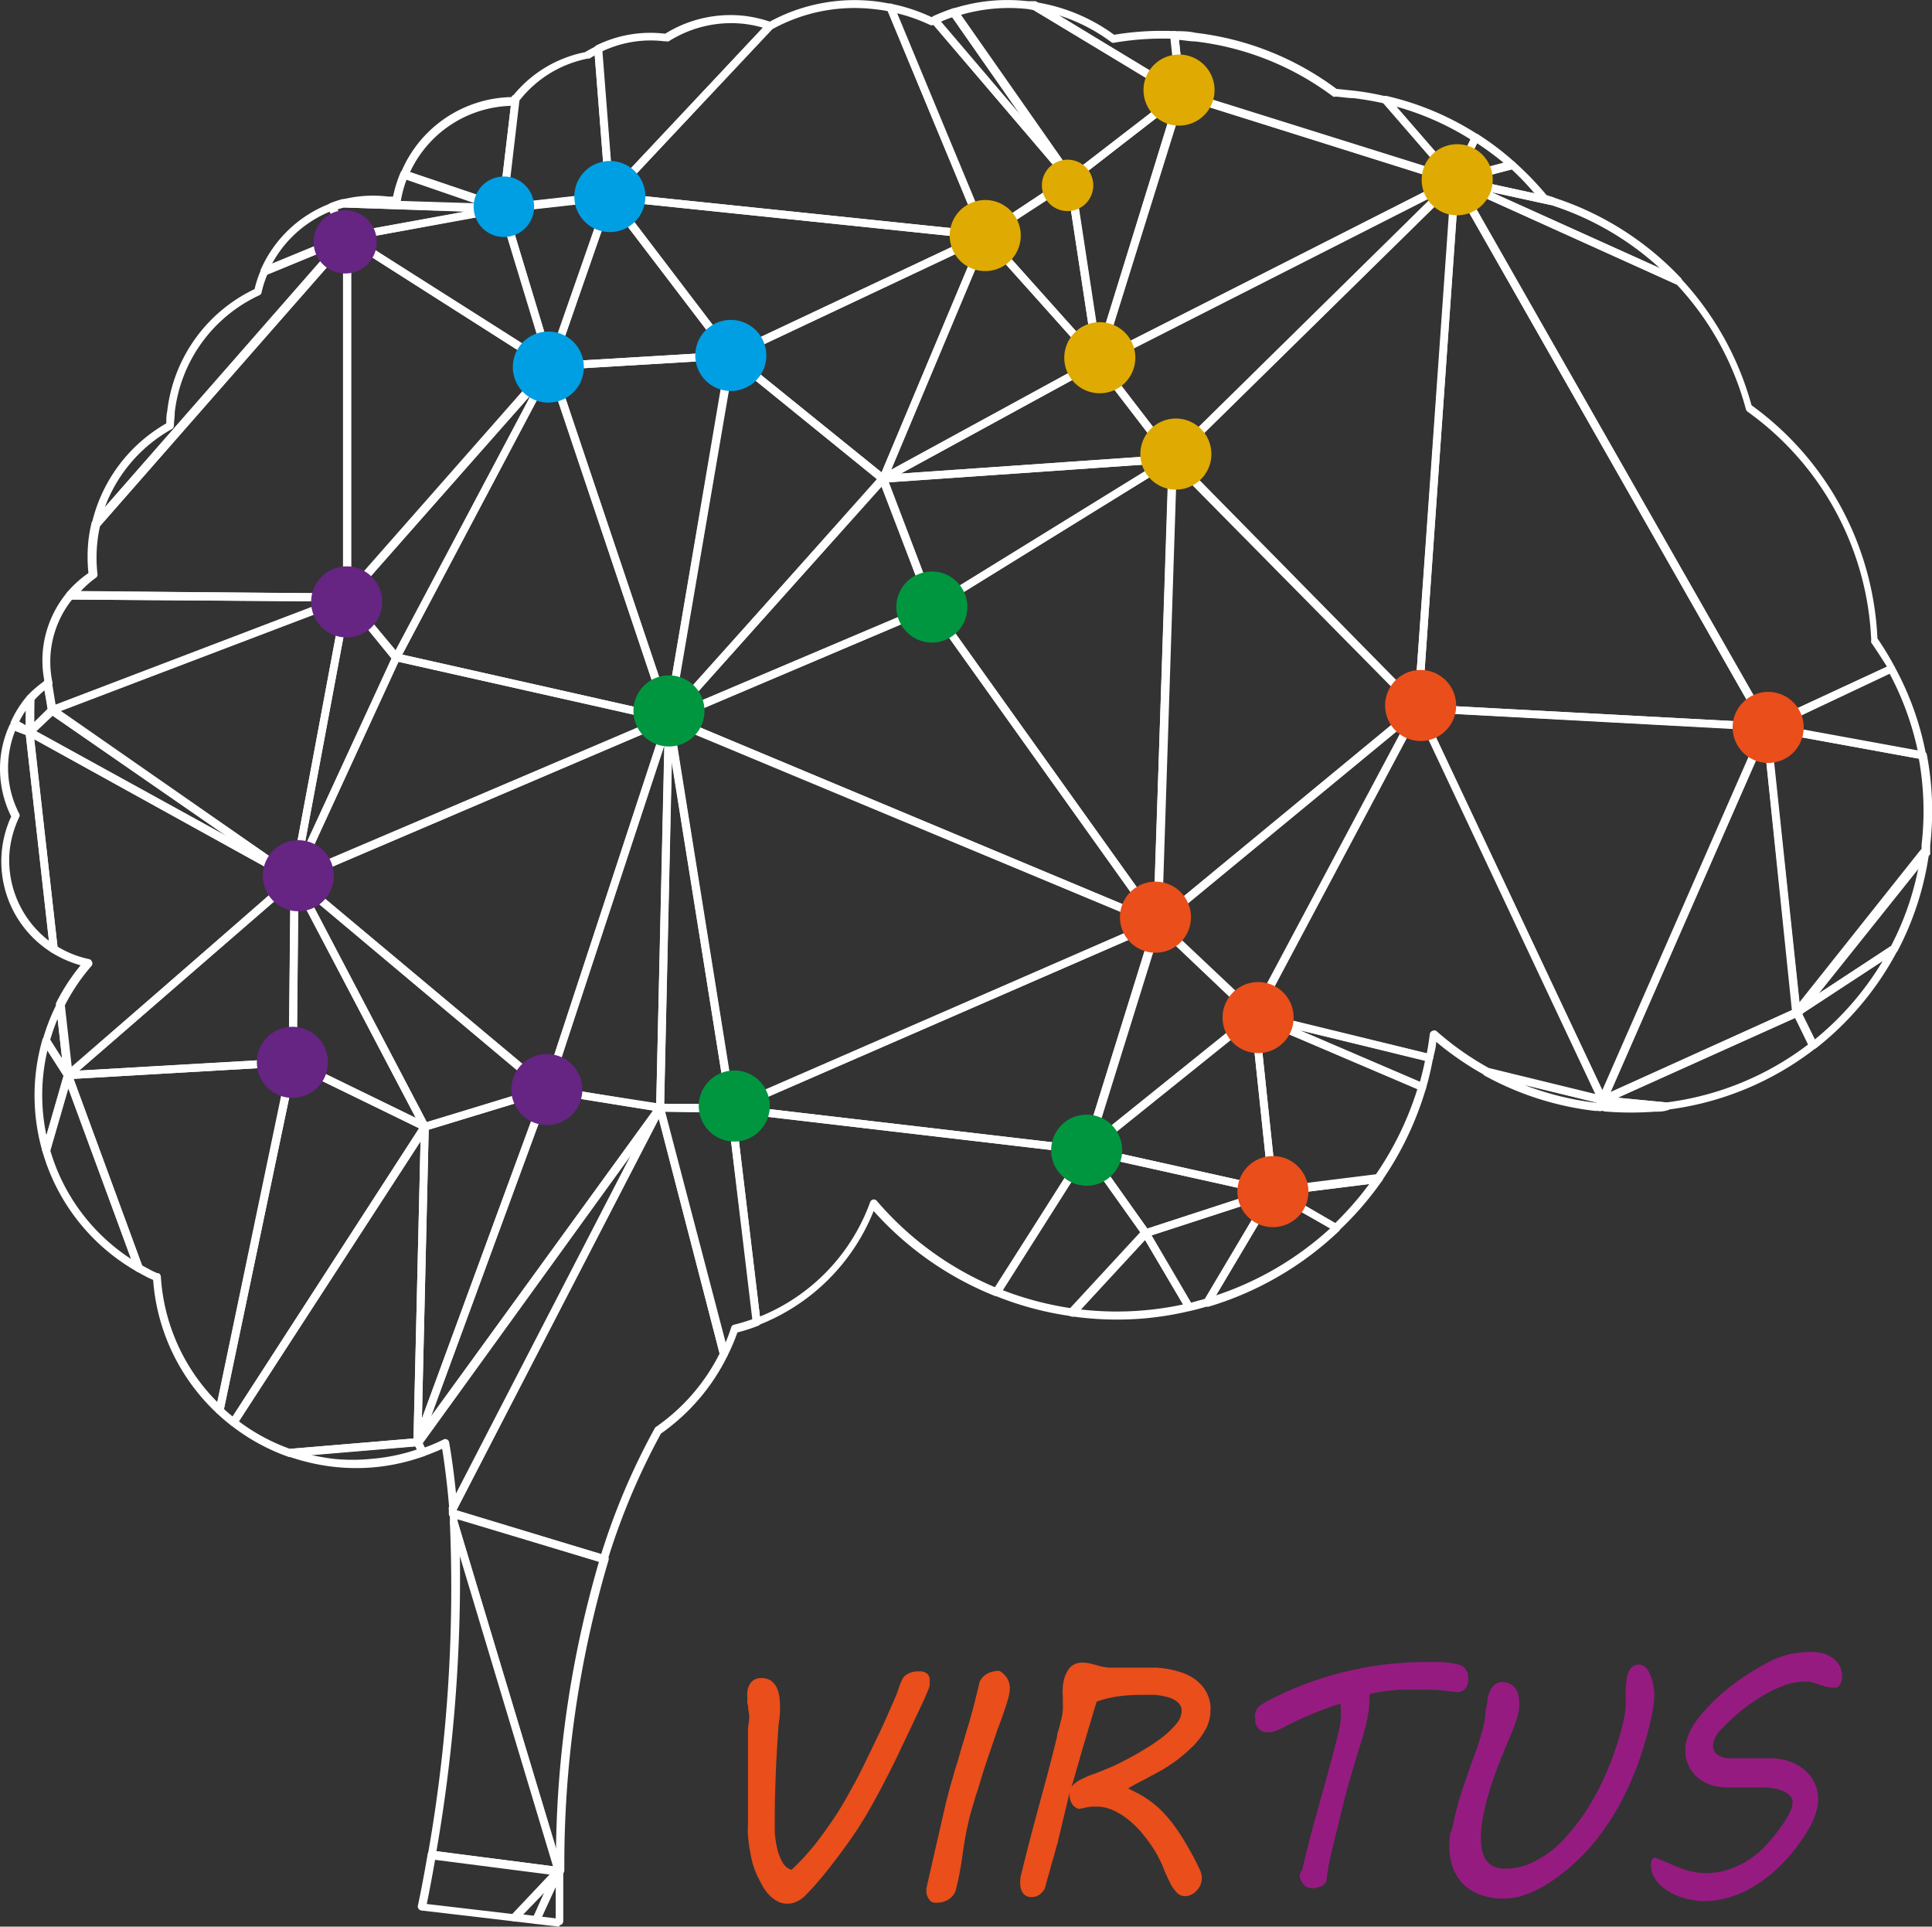 <svg xmlns="http://www.w3.org/2000/svg" viewBox="0 0 127.8 127.42"><rect x="0" y="0" width="127.8" height="127.42" fill="#333333" stroke="none"/><defs><style>.cls-1{fill:#e94e1b;}.cls-2{fill:#951b81;}.cls-3{fill: #ffffff;}  .cls-4{fill:#dfaa02;}  .cls-5{fill:#009fe3;}  .cls-6{fill:#009640;}  .cls-7{fill:#662483;}</style></defs><title>logoVirtus</title><g id="Capa_2" data-name="Capa 2"><g id="Capa_1-2" data-name="Capa 1"><path class="cls-1" d="M49.55,113.79a2.72,2.72,0,0,0,0-.43l-.06-.36c0-.11,0-.22-.05-.33a1.83,1.83,0,0,1,0-.35,2.63,2.63,0,0,1,0-.49,1.46,1.46,0,0,1,.15-.43.83.83,0,0,1,.76-.42,1.16,1.16,0,0,1,.65.17,1.3,1.3,0,0,1,.37.44,2,2,0,0,1,.18.61,5.19,5.19,0,0,1,.05.68c0,.19,0,.5-.06.91s-.08.93-.12,1.54-.08,1.33-.11,2.14-.06,1.71-.06,2.69c0,.31,0,.66,0,1a7.14,7.14,0,0,0,.16,1.09,3.26,3.26,0,0,0,.35.91,1,1,0,0,0,.6.5,16,16,0,0,0,1.71-1.88c.51-.68,1-1.36,1.4-2s.8-1.37,1.14-2,.64-1.27.91-1.82l.7-1.45c.2-.44.39-.84.55-1.22s.32-.72.44-1,.24-.63.34-.93l.13-.29a.78.78,0,0,1,.3-.33,1.4,1.4,0,0,1,.84-.2.7.7,0,0,1,.52.16.57.57,0,0,1,.16.44,2.09,2.09,0,0,1,0,.24.7.7,0,0,1-.05.25c-.16.41-.36.88-.62,1.41l-.8,1.69-.82,1.72c-.29.59-.58,1.16-.88,1.73s-.59,1.1-.89,1.62-.6,1-.89,1.43-.61.88-1.06,1.48-1,1.33-1.77,2.18l-.35.37a2.67,2.67,0,0,1-.36.32,1.72,1.72,0,0,1-.42.23,1.3,1.3,0,0,1-.49.09,1.39,1.39,0,0,1-.71-.18,2.22,2.22,0,0,1-.54-.43,2.58,2.58,0,0,1-.41-.57c-.12-.21-.22-.41-.32-.61a5.33,5.33,0,0,1-.31-.8,8.62,8.62,0,0,1-.2-.91c-.06-.32-.1-.64-.13-1s0-.66,0-1c0,0,0-.16,0-.36s0-.46,0-.78,0-.67,0-1.07,0-.81,0-1.25,0-.88,0-1.34,0-.89,0-1.31Z"/><path class="cls-1" d="M62.52,119.45c.06-.26.14-.55.22-.87s.18-.66.28-1,.19-.7.3-1l.29-1c.1-.33.19-.63.27-.91s.16-.52.22-.72c.12-.44.25-.88.36-1.32s.23-.91.34-1.4a1.18,1.18,0,0,1,.54-.56,1.73,1.73,0,0,1,.76-.17,1.44,1.44,0,0,1,.51.47,1.31,1.31,0,0,1,.19.68,2.36,2.36,0,0,1-.09.6c-.06.23-.13.47-.22.73s-.18.54-.29.83-.22.58-.32.88l-.57,1.67c-.19.55-.37,1.14-.55,1.75-.05.16-.1.33-.16.49s-.11.34-.16.53l-.19.63a8,8,0,0,0-.2.81c-.09.36-.16.72-.22,1.08s-.12.72-.17,1.09-.11.73-.18,1.11-.15.74-.25,1.12a.86.86,0,0,1-.17.36,1.23,1.23,0,0,1-.29.27,1.26,1.26,0,0,1-.35.17,1.06,1.06,0,0,1-.34.06,1.56,1.56,0,0,1-.31,0,.39.39,0,0,1-.23-.12.91.91,0,0,1-.19-.29.81.81,0,0,1-.07-.35v-.09a.36.36,0,0,1,0-.1Z"/><path class="cls-1" d="M67.54,124c.38-1.55.78-3.08,1.19-4.59s.82-3,1.2-4.59c0-.21.1-.4.14-.58s.09-.37.14-.55a5.25,5.25,0,0,0,.09-.55,3.73,3.73,0,0,0,0-.59,2.67,2.67,0,0,0,0-.42,2.94,2.94,0,0,1,0-.44,2.34,2.34,0,0,1,.06-.5,2,2,0,0,1,.43-.92,1.1,1.1,0,0,1,.85-.31,2.3,2.3,0,0,1,.45.05l.43.11a3.74,3.74,0,0,0,.48.12,2.83,2.83,0,0,0,.5.05l.4,0,.44,0,.59,0c.23,0,.51,0,.86,0,.19,0,.41,0,.67,0a5.94,5.94,0,0,1,.8.09,6.87,6.87,0,0,1,.84.21,3.42,3.42,0,0,1,.8.37,2.93,2.93,0,0,1,.65.57,2.37,2.37,0,0,1,.43.82,2.66,2.66,0,0,1,.09.42,2.53,2.53,0,0,1,0,.38,2.62,2.62,0,0,1-.32,1.22,4.9,4.9,0,0,1-1,1.27,9.51,9.51,0,0,1-1.41,1.12c-.21.14-.45.29-.73.44l-.82.44-.72.38c-.21.12-.36.2-.44.26l.71.36a6.42,6.42,0,0,1,1.48,1.1,8.47,8.47,0,0,1,.79.91,14.47,14.47,0,0,1,.85,1.29,19.36,19.36,0,0,1,.92,1.74,1.2,1.2,0,0,1,.12.52,1.18,1.18,0,0,1-.32.81,1.06,1.06,0,0,1-.35.28.93.93,0,0,1-.44.11.73.73,0,0,1-.58-.27,2.75,2.75,0,0,1-.45-.69c-.14-.28-.29-.6-.44-1a8.68,8.68,0,0,0-.56-1.09,11.27,11.27,0,0,0-.81-1.11,6.77,6.77,0,0,0-.94-.92,4.92,4.92,0,0,0-1-.61,2.74,2.74,0,0,0-1.06-.23h-.15a2.49,2.49,0,0,0-.57.06,4,4,0,0,1-.48.09.75.75,0,0,1-.45-.36,1.1,1.1,0,0,1-.15-.57v-.14L70,121.7c0,.1-.06.24-.11.41l-.16.58c-.06.21-.13.43-.19.66s-.12.45-.18.65-.11.38-.15.55-.08.28-.1.36a1.27,1.27,0,0,1-.36.4.82.82,0,0,1-.47.15.67.67,0,0,1-.62-.27,1.09,1.09,0,0,1-.17-.62,1.42,1.42,0,0,1,0-.29A2.33,2.33,0,0,1,67.54,124Zm5-11.45-.18.59c-.08.26-.16.55-.26.87l-.3,1-.33,1.12c-.1.38-.21.74-.31,1.09s-.19.67-.28.94a1.92,1.92,0,0,1,.61-.47,7.27,7.27,0,0,1,.92-.39c.26-.09.59-.23,1-.4s.79-.37,1.21-.59.85-.47,1.27-.73a10.79,10.79,0,0,0,1.14-.8,5.28,5.28,0,0,0,.82-.82,1.31,1.31,0,0,0,.31-.8.73.73,0,0,0-.26-.59,1.71,1.71,0,0,0-.66-.33,4.64,4.64,0,0,0-.87-.15l-.88,0a11.92,11.92,0,0,0-1.46.09A7,7,0,0,0,72.52,112.55Z"/><path class="cls-2" d="M86.15,123.64c.25-1.12.54-2.25.86-3.4s.64-2.27.94-3.4c.13-.46.24-.89.34-1.27s.18-.73.25-1a8.07,8.07,0,0,0,.15-.85,4.35,4.35,0,0,0,0-.7v-.14a1.42,1.42,0,0,0,0-.19,2.12,2.12,0,0,0-.45.12c-.23.07-.51.17-.82.29l-1,.41c-.35.15-.68.31-1,.46l-.6.31a3.23,3.23,0,0,1-.41.18,1.58,1.58,0,0,1-.31.1l-.3,0a.71.71,0,0,1-.54-.24.89.89,0,0,1-.23-.63,1.48,1.48,0,0,1,0-.39.94.94,0,0,1,.4-.55,3.33,3.33,0,0,1,.39-.24,22.55,22.55,0,0,1,10.48-2.59l.5,0,.61,0,.6.07a4.66,4.66,0,0,1,.52.11.76.76,0,0,1,.41.29.8.8,0,0,1,.17.48,1.67,1.67,0,0,1,0,.39.73.73,0,0,1-.13.34.84.84,0,0,1-.23.23.68.68,0,0,1-.36.08l-.84-.1a7.57,7.57,0,0,0-1-.06c-.64,0-1.27,0-1.9,0a11.28,11.28,0,0,0-2,.27s0,.05-.06.1,0,.13,0,.22q0,.56-.09,1a6.25,6.25,0,0,1-.17.84c-.07.27-.15.57-.25.9s-.22.7-.36,1.15l-.47,1.61c-.18.63-.38,1.39-.59,2.27l-.49,2c-.12.46-.21.86-.27,1.22s-.12.72-.17,1.08a.58.58,0,0,1-.31.32,1.28,1.28,0,0,1-.63.15.77.77,0,0,1-.39-.11,1,1,0,0,1-.28-.3,1,1,0,0,1-.15-.4A.94.94,0,0,1,86.15,123.64Z"/><path class="cls-2" d="M96.18,120.4q.22-1,.48-1.83c.18-.54.35-1,.52-1.51s.33-.9.48-1.33.28-.86.4-1.31l.12-.49a3.59,3.59,0,0,0,.07-.45c0-.19,0-.38.07-.58s.05-.39.09-.59a2.53,2.53,0,0,1,.18-.53,1.26,1.26,0,0,1,.3-.38.72.72,0,0,1,.47-.15,1.07,1.07,0,0,1,.53.12.91.91,0,0,1,.35.29,1.15,1.15,0,0,1,.19.42,2,2,0,0,1,.06.49,3.1,3.1,0,0,1,0,.43,2.57,2.57,0,0,1-.08.4,7,7,0,0,1-.36,1.06c-.17.41-.36.85-.56,1.34s-.41,1-.62,1.6-.39,1.17-.56,1.81c-.09.36-.18.75-.25,1.18a7.06,7.06,0,0,0-.1,1.15,4,4,0,0,0,.07.79,1.88,1.88,0,0,0,.25.65,1.3,1.3,0,0,0,.49.44,1.68,1.68,0,0,0,.79.16,5.06,5.06,0,0,0,.76-.06,4.18,4.18,0,0,0,.93-.29,7.49,7.49,0,0,0,1.49-.92A9.31,9.31,0,0,0,104,121a12.9,12.9,0,0,0,1.12-1.56,17.76,17.76,0,0,0,.93-1.72c.27-.6.52-1.2.73-1.81s.4-1.21.54-1.79c.06-.25.11-.49.15-.71s.06-.44.07-.67,0-.48,0-.74,0-.57.06-.91a1.45,1.45,0,0,1,.23-.7.67.67,0,0,1,.6-.3.59.59,0,0,1,.44.2,1.57,1.57,0,0,1,.31.5,3.17,3.17,0,0,1,.18.64,2.7,2.7,0,0,1,.07.6,6.29,6.29,0,0,1-.11,1.09c-.06.39-.15.77-.24,1.13-.2.78-.43,1.56-.71,2.34a19.31,19.31,0,0,1-1,2.3,15.41,15.41,0,0,1-1.33,2.19,13,13,0,0,1-1.74,2,13.61,13.61,0,0,1-1.05.89,10.31,10.31,0,0,1-1.19.8,6.51,6.51,0,0,1-1.27.57,3.89,3.89,0,0,1-1.29.22,4.33,4.33,0,0,1-1.6-.26,3,3,0,0,1-1.13-.72,3,3,0,0,1-.68-1.11,4.32,4.32,0,0,1-.22-1.42,6.19,6.19,0,0,1,.06-.81C96.07,121,96.12,120.68,96.18,120.4Z"/><path class="cls-2" d="M109.67,122.93c.23.08.46.18.7.29s.49.21.75.31a6.39,6.39,0,0,0,.81.25,4.26,4.26,0,0,0,.89.1,5.52,5.52,0,0,0,1.13-.13,5.09,5.09,0,0,0,1.11-.4,6.49,6.49,0,0,0,1-.62,5.69,5.69,0,0,0,.91-.86,11.67,11.67,0,0,0,.76-.94,8.09,8.09,0,0,0,.5-.75,4.61,4.61,0,0,0,.27-.57,1.46,1.46,0,0,0,.08-.41.6.6,0,0,0-.18-.44,1.13,1.13,0,0,0-.46-.31,2.93,2.93,0,0,0-.65-.18,4.68,4.68,0,0,0-.76-.06l-.55,0-.64,0-.63,0h-.53a3.4,3.4,0,0,1-.69-.08,2.74,2.74,0,0,1-.71-.25,2.34,2.34,0,0,1-.64-.47,2.32,2.32,0,0,1-.48-.73,1.82,1.82,0,0,1-.11-.33,1.42,1.42,0,0,1-.06-.42,3.42,3.42,0,0,1,0-.46,3.15,3.15,0,0,1,.09-.42,3.76,3.76,0,0,1,.47-1,6.66,6.66,0,0,1,.79-1,13.06,13.06,0,0,1,1-1c.37-.31.74-.61,1.12-.88s.76-.52,1.13-.74.71-.41,1-.56a5.81,5.81,0,0,1,1.36-.48,7.18,7.18,0,0,1,1.38-.14,2.8,2.8,0,0,1,.77.1,2.12,2.12,0,0,1,.64.31,1.45,1.45,0,0,1,.61,1.19,1,1,0,0,1-.06.37.54.54,0,0,1-.13.25.44.44,0,0,1-.17.14.48.48,0,0,1-.2,0,2,2,0,0,1-.5-.06l-.45-.14-.42-.14a1.73,1.73,0,0,0-.47-.06,4.23,4.23,0,0,0-1.53.29,9,9,0,0,0-1.51.77,10.63,10.63,0,0,0-1.39,1c-.43.37-.82.74-1.17,1.1a2,2,0,0,0-.4.57,1.25,1.25,0,0,0-.13.54.68.68,0,0,0,.33.59,1.41,1.41,0,0,0,.79.21h.62l.7,0,.7,0h.61a4,4,0,0,1,1.2.18,3,3,0,0,1,1,.52,2.52,2.52,0,0,1,1,2,3,3,0,0,1-.12.82,4.87,4.87,0,0,1-.33.84c-.15.28-.31.55-.49.83s-.38.54-.58.81a10.86,10.86,0,0,1-1.22,1.33,8.86,8.86,0,0,1-1.44,1.1,7.13,7.13,0,0,1-1.61.74,5.66,5.66,0,0,1-1.74.28,4.41,4.41,0,0,1-.79-.08,4.46,4.46,0,0,1-.8-.2,4.26,4.26,0,0,1-.75-.35,3.19,3.19,0,0,1-.61-.47,2.31,2.31,0,0,1-.42-.58,1.67,1.67,0,0,1-.16-.7,1,1,0,0,1,.06-.35A.26.26,0,0,1,109.67,122.93Z"/><path class="cls-3" d="M116.84,48.33,93.78,47.09A.25.25,0,0,1,93.6,47a.27.27,0,0,1-.06-.19L96,11.9a.27.27,0,0,1,.2-.24.28.28,0,0,1,.29.13l20.59,36.15a.26.26,0,0,1,0,.27.28.28,0,0,1-.2.12ZM94.08,46.59l22.31,1.19-19.93-35Z"/><path class="cls-3" d="M93.61,47,77.37,30.52a.26.26,0,0,1,0-.37l18.7-18.42a.24.24,0,0,1,.29-.05.25.25,0,0,1,.15.25L94.06,46.85a.27.27,0,0,1-.17.23h-.07A.27.27,0,0,1,93.61,47ZM77.93,30.34l15.65,15.9L96,12.59Z"/><path class="cls-3" d="M76.45,61.28A.28.28,0,0,1,76.3,61l1-30.71a.26.26,0,0,1,.16-.23.24.24,0,0,1,.28.06L94,46.65a.24.24,0,0,1,.08.2A.22.22,0,0,1,94,47L76.73,61.24a.2.2,0,0,1-.15.06A.2.2,0,0,1,76.45,61.28ZM77.8,31l-1,29.52L93.41,46.81Z"/><path class="cls-3" d="M82.81,67.34l-6.43-6.11a.28.28,0,0,1-.08-.2.3.3,0,0,1,.1-.19L93.63,46.63a.26.26,0,0,1,.33,0A.26.26,0,0,1,94,47L83.22,67.27a.26.26,0,0,1-.19.13h0A.29.29,0,0,1,82.81,67.34ZM77,61.06l6,5.66L93,47.87Z"/><path class="cls-3" d="M22.86,39.76a.24.24,0,0,1-.17-.24l0-23.85a.25.25,0,0,1,.13-.22.24.24,0,0,1,.27,0L36.56,24a.27.27,0,0,1,.11.19.21.21,0,0,1-.06.2L23.14,39.69a.21.21,0,0,1-.17.09A.2.2,0,0,1,22.86,39.76Zm.38-23.61,0,22.68L36,24.28Z"/><path class="cls-3" d="M58.26,31.87,48.18,23.71a.23.23,0,0,1-.09-.23.26.26,0,0,1,.14-.21l16.83-7.93a.28.28,0,0,1,.29.05.26.26,0,0,1,.06.29L58.66,31.76a.26.26,0,0,1-.18.16h0A.24.24,0,0,1,58.26,31.87Zm-9.43-8.3,9.49,7.67,6.35-15.13Z"/><path class="cls-3" d="M34,127.07l-6.13-.72a.27.27,0,0,1-.18-.11.24.24,0,0,1-.05-.2s.29-1.31.65-3.42a.26.26,0,0,1,.29-.22L37,123.48a.25.25,0,0,1,.21.17.25.25,0,0,1,0,.27L34.24,127a.3.3,0,0,1-.17.08ZM28.78,123c-.25,1.43-.45,2.45-.55,2.92l5.72.67,2.46-2.61Z"/><path class="cls-3" d="M96.06,12.08a.26.26,0,0,1,0-.28L97.37,9a.26.26,0,0,1,.17-.13.23.23,0,0,1,.21,0,18.87,18.87,0,0,1,2.44,1.85.24.24,0,0,1,.08.25.26.26,0,0,1-.18.2l-3.76,1h0A.27.27,0,0,1,96.06,12.08Zm1.65-2.6-1,2,2.74-.72A18.47,18.47,0,0,0,97.71,9.48Z"/><path class="cls-3" d="M23,39.78,4.64,39.65a.29.29,0,0,1-.24-.16.27.27,0,0,1,0-.27A7.32,7.32,0,0,1,5.85,37.9a10.39,10.39,0,0,1,0-2.16,10.14,10.14,0,0,1,.2-1.14.23.23,0,0,1,.06-.12l16.64-19a.26.26,0,0,1,.29-.07.27.27,0,0,1,.17.25l0,23.84a.27.27,0,0,1-.08.19.24.24,0,0,1-.16.07Zm-16.38-5a8,8,0,0,0-.17,1,9.52,9.52,0,0,0,0,2.2.25.25,0,0,1-.12.24,6.78,6.78,0,0,0-1,.89l17.47.13,0-22.89Z"/><path class="cls-3" d="M84.06,79a.23.23,0,0,1-.1-.17L82.73,67.17a.25.25,0,0,1,.1-.23.25.25,0,0,1,.26,0l11.08,4.75a.26.26,0,0,1,.15.31,21.32,21.32,0,0,1-2.93,6.12.27.27,0,0,1-.18.11l-7,.87h0A.23.23,0,0,1,84.06,79Zm9.69-7L83.29,67.56l1.16,11L91,77.69A21,21,0,0,0,93.75,72.05Z"/><path class="cls-3" d="M37,124.05a.19.19,0,0,0,.1,0,.26.26,0,0,0,.14-.23H37l.25,0a.27.27,0,0,0-.3-.28H36.9a.27.27,0,0,0-.21.2.28.28,0,0,0,.1.27l.07,0A.25.25,0,0,0,37,124.05Z"/><path class="cls-3" d="M77.54,30.59a.26.26,0,0,1-.19-.1l-4.93-6.41a.29.29,0,0,1,0-.22.24.24,0,0,1,.13-.18l23.63-12a.26.26,0,0,1,.3.42L77.74,30.52a.24.24,0,0,1-.16.07ZM73,24l4.56,5.93,17.29-17Z"/><path class="cls-3" d="M77.58,30.59,58.44,31.92a.27.27,0,0,1-.27-.18.28.28,0,0,1,.13-.31l14.21-7.74a.24.24,0,0,1,.33.07l4.93,6.41a.29.29,0,0,1,0,.27.27.27,0,0,1-.22.15Zm-18,.73,17.46-1.21-4.5-5.86Z"/><path class="cls-3" d="M72.44,24.09,65,15.75a.24.24,0,0,1-.06-.2.25.25,0,0,1,.12-.19l5.62-3.72a.25.25,0,0,1,.25,0,.24.24,0,0,1,.15.2l1.84,12.06a.25.25,0,0,1-.15.27l-.09,0A.27.27,0,0,1,72.44,24.09Zm-6.87-8.46,6.67,7.46L70.6,12.3Z"/><path class="cls-3" d="M58.25,31.86a.27.27,0,0,1-.07-.3l6.75-16.08a.27.27,0,0,1,.2-.16.25.25,0,0,1,.23.09l7.46,8.33a.26.26,0,0,1,.07.22.24.24,0,0,1-.14.18l-14.2,7.75a.23.23,0,0,1-.11,0A.22.22,0,0,1,58.25,31.86Zm7-15.8-6.3,15,13.27-7.24Z"/><path class="cls-3" d="M78.44,86.58l-2.88-4.89a.3.3,0,0,1,0-.23.26.26,0,0,1,.17-.15l8.43-2.75a.26.26,0,0,1,.28.09.24.24,0,0,1,0,.29l-4.35,7.32a.23.23,0,0,1-.15.12c-.4.11-.8.23-1.21.32h0A.26.26,0,0,1,78.44,86.58Zm5.2-7.31L76.18,81.7l2.61,4.45.91-.25Z"/><path class="cls-3" d="M3.29,47.2A.26.26,0,0,1,3.16,47l-.28-1.78A.27.27,0,0,1,2.93,45a7.18,7.18,0,0,1-.08-2.12,7.08,7.08,0,0,1,1.59-3.7.26.26,0,0,1,.2-.1L23,39.26a.25.25,0,0,1,.25.22.25.25,0,0,1-.16.29L3.51,47.22H3.44A.27.27,0,0,1,3.29,47.2Zm1.48-7.55A6.59,6.59,0,0,0,3.37,43a6.69,6.69,0,0,0,.09,2.09.26.26,0,0,1,0,.18l.22,1.35,17.93-6.84Z"/><path class="cls-3" d="M1.85,48.66a.26.26,0,0,1-.16-.24l.06-2.23A.28.28,0,0,1,1.82,46,7.2,7.2,0,0,1,3,45a.25.25,0,0,1,.25,0,.22.22,0,0,1,.16.19l.29,1.79a.29.29,0,0,1-.08.23L2.14,48.61a.28.28,0,0,1-.17.07A.17.17,0,0,1,1.85,48.66Zm1.09-3a6.7,6.7,0,0,0-.67.64l0,1.48.91-.9Z"/><path class="cls-3" d="M118.79,67.21a.27.27,0,0,1-.19-.22l-2-18.89a.29.29,0,0,1,.09-.22.26.26,0,0,1,.22-.07l10.34,1.89a.25.25,0,0,1,.21.21,19.92,19.92,0,0,1,.22,6c0,.1,0,.2,0,.29l0,.17a.26.26,0,0,1,0,.12l-8.48,10.61a.26.26,0,0,1-.19.1Zm8.32-11.07c0-.09,0-.18,0-.27a19.38,19.38,0,0,0-.18-5.69l-9.82-1.79,1.91,17.91,8-10.06Z"/><path class="cls-3" d="M37,127.42l-1.57-.18a.28.28,0,0,1-.2-.13.29.29,0,0,1,0-.24l1.46-3.24a.31.31,0,0,1,.17-.15.25.25,0,0,1,.22,0l.08,0a.28.28,0,0,1,.1.21c0,1.16,0,2.26,0,3.36a.25.25,0,0,1-.09.2.23.23,0,0,1-.15.07Zm-1.16-.66.92.11c0-.69,0-1.37,0-2.07Z"/><path class="cls-3" d="M35.46,127.24,34,127.07a.28.28,0,0,1-.22-.17.26.26,0,0,1,.06-.27l2.9-3.07a.26.26,0,0,1,.43.28l-1.46,3.25a.29.29,0,0,1-.22.15Zm-.87-.63.74.09.74-1.66Z"/><path class="cls-3" d="M1.83,48.65l-1-.58a.26.26,0,0,1-.11-.34A7.18,7.18,0,0,1,1.82,46,.26.26,0,0,1,2.11,46a.27.27,0,0,1,.16.25l-.06,2.23a.26.26,0,0,1-.13.22.2.2,0,0,1-.11,0A.17.17,0,0,1,1.83,48.65Zm-.57-.91L1.7,48l0-1A6.1,6.1,0,0,0,1.26,47.74Z"/><path class="cls-3" d="M72.46,24.11a.25.25,0,0,1-.08-.27L77.86,6.15A.25.25,0,0,1,78,6a.28.28,0,0,1,.2,0l18.16,5.7a.26.26,0,0,1,.18.22.27.27,0,0,1-.14.26l-23.63,12-.1,0A.28.28,0,0,1,72.46,24.11ZM78.28,6.55,73.06,23.4,95.57,12Z"/><path class="cls-3" d="M72.61,24.18a.27.27,0,0,1-.24-.23l-1.83-12a.24.24,0,0,1,.1-.25L78,6a.25.25,0,0,1,.31,0,.27.27,0,0,1,.1.29L72.88,24a.26.26,0,0,1-.23.19ZM71.08,12l1.64,10.78L77.61,6.93Z"/><path class="cls-3" d="M84.16,79.06,71.83,76.32a.25.25,0,0,1-.2-.19.25.25,0,0,1,.09-.26l11.1-8.93a.29.29,0,0,1,.27,0,.24.24,0,0,1,.16.21l1.23,11.66a.28.28,0,0,1-.24.29ZM72.47,75.93l11.45,2.55L82.78,67.65Z"/><path class="cls-3" d="M75.57,81.71l-3.9-5.49a.27.27,0,0,1,.27-.41l12.33,2.74a.28.28,0,0,1,.21.25.27.27,0,0,1-.18.26L75.87,81.8h-.06A.28.28,0,0,1,75.57,81.71Zm-3.08-5.24,3.4,4.78,7.34-2.39Z"/><path class="cls-3" d="M71.74,76.29a.26.26,0,0,1-.1-.3l4.67-15a.27.27,0,0,1,.19-.17.26.26,0,0,1,.24.06L83.17,67a.28.28,0,0,1,.08.2.26.26,0,0,1-.1.19l-11.1,8.92a.2.2,0,0,1-.14.06A.25.25,0,0,1,71.74,76.29Zm5-14.77-4.3,13.81,10.2-8.2Z"/><path class="cls-3" d="M71.86,76.33,48.33,73.58a.28.28,0,0,1-.23-.22.26.26,0,0,1,.16-.28L76.46,60.8a.26.26,0,0,1,.35.32l-4.67,15a.28.28,0,0,1-.23.18ZM49.35,73.17,71.7,75.79l4.44-14.28Z"/><path class="cls-3" d="M116.63,48.2,96,12a.26.26,0,0,1,0-.3.26.26,0,0,1,.3-.06l14.75,6.66a.24.24,0,0,1,.08.06,20,20,0,0,1,4.73,8.44,20.13,20.13,0,0,1,8.33,15.42,20.42,20.42,0,0,1,1.12,1.84.26.26,0,0,1-.12.36L117,48.31l-.08,0A.26.26,0,0,1,116.63,48.2Zm7.15-5.7a.23.23,0,0,1,0-.14,19.58,19.58,0,0,0-8.19-15.14.31.31,0,0,1-.1-.15,19.4,19.4,0,0,0-4.59-8.27l-14-6.32L117,47.73l7.83-3.63C124.47,43.54,124.13,43,123.78,42.5Z"/><path class="cls-3" d="M127.15,50.21l-10.34-1.88a.27.27,0,0,1-.22-.23.28.28,0,0,1,.15-.27L125,44a.27.27,0,0,1,.34.12,19.68,19.68,0,0,1,2.07,5.81.25.25,0,0,1-.07.23.24.24,0,0,1-.16.07ZM117.71,48l9.15,1.67A19.45,19.45,0,0,0,125,44.56Z"/><path class="cls-3" d="M27.49,95.62a.26.26,0,0,1-.13-.32L35.93,72a.26.26,0,0,1,.29-.16L43.7,73a.24.24,0,0,1,.2.16.23.23,0,0,1,0,.25l-16,22.13a.31.31,0,0,1-.19.11A.32.32,0,0,1,27.49,95.62Zm8.86-23.27L28.5,93.71,43.2,73.45Z"/><path class="cls-3" d="M27.56,95.65a.27.27,0,0,1-.21-.26l.49-20.88a.26.26,0,0,1,.19-.24L36.1,71.8a.26.26,0,0,1,.26.08.23.23,0,0,1,.06.27L27.85,95.48a.25.25,0,0,1-.22.17Zm.8-20.94-.45,19.11,7.84-21.36Z"/><path class="cls-3" d="M70.76,12.12a.37.37,0,0,1-.18-.11L62.88,1a.26.26,0,0,1,0-.24A.22.22,0,0,1,63,.58a11.8,11.8,0,0,1,5-.5l.3,0,.13,0,.09,0L78.24,6a.28.28,0,0,1,.13.21.3.3,0,0,1-.1.22L71,12.06a.25.25,0,0,1-.14.06ZM68.35.65h-.08L68,.6A11.3,11.3,0,0,0,63.51,1l7.34,10.51,6.8-5.23Z"/><path class="cls-3" d="M71.37,87.12,71,87.07l-.12,0a.25.25,0,0,1-.21-.17.27.27,0,0,1,0-.26l4.84-5.24a.27.27,0,0,1,.22-.08.23.23,0,0,1,.2.12l2.88,4.89a.29.29,0,0,1,0,.24.27.27,0,0,1-.18.15,20.92,20.92,0,0,1-3.14.49h0A21.26,21.26,0,0,1,71.37,87.12ZM75.74,82,71.48,86.6a20.86,20.86,0,0,0,6.78-.33Z"/><path class="cls-3" d="M70.91,87.05a21.09,21.09,0,0,1-5.07-1.35.29.29,0,0,1-.15-.16.29.29,0,0,1,0-.22l6-9.39a.22.22,0,0,1,.21-.12.27.27,0,0,1,.22.11L76,81.4a.27.27,0,0,1,0,.33L71.14,87a.25.25,0,0,1-.17.08A.06.06,0,0,1,70.91,87.05Zm1-10.51-5.57,8.79a21.2,21.2,0,0,0,4.52,1.19l4.6-5Z"/><path class="cls-3" d="M49.92,87.66a.26.26,0,0,1-.13-.19L48.1,73.35a.27.27,0,0,1,.08-.22.26.26,0,0,1,.21-.07l23.53,2.75a.27.27,0,0,1,.19.4l-6,9.39a.25.25,0,0,1-.32.1,21.39,21.39,0,0,1-8-5.61,13.45,13.45,0,0,1-7.74,7.59l-.08,0A.26.26,0,0,1,49.92,87.66ZM58,79.42a21,21,0,0,0,7.84,5.72l5.6-8.86L48.66,73.61l1.61,13.46a12.9,12.9,0,0,0,7.29-7.57.27.27,0,0,1,.2-.17h0A.25.25,0,0,1,58,79.42Z"/><path class="cls-3" d="M37,124h.09a.26.26,0,0,0,.22-.26.29.29,0,0,0-.17-.27.24.24,0,0,0-.28,0l-.07.08a.26.26,0,0,0,0,.3A.27.27,0,0,0,37,124Z"/><path class="cls-3" d="M47.86,89.81a.27.27,0,0,1-.23-.19l-4.22-16.3a.28.28,0,0,1,.05-.23.3.3,0,0,1,.2-.1l4.7.07a.27.27,0,0,1,.26.23l1.69,14.12a.24.24,0,0,1-.16.27,10.86,10.86,0,0,1-1.37.44,13.8,13.8,0,0,1-.66,1.55.26.26,0,0,1-.21.14Zm.27-16.23L44,73.52l4,15.26c.14-.33.26-.65.37-1a.26.26,0,0,1,.18-.17,12.07,12.07,0,0,0,1.26-.38Z"/><path class="cls-3" d="M26,43.64l-3.27-4a.26.26,0,0,1,0-.34l13.47-15.3a.26.26,0,0,1,.35,0,.27.27,0,0,1,.08.34L26.45,43.59a.26.26,0,0,1-.21.14h0A.25.25,0,0,1,26,43.64Zm-2.73-4.11L26.17,43l9-16.94Z"/><path class="cls-3" d="M19.06,96.34a13.34,13.34,0,0,1-3.77-2.07.26.26,0,0,1-.06-.35L27.88,74.38a.28.28,0,0,1,.3-.11.25.25,0,0,1,.18.25L27.87,95.4a.26.26,0,0,1-.24.25l-8.46.71h0Zm8.76-20.9L15.8,94a12.84,12.84,0,0,0,3.38,1.82l8.17-.68Z"/><path class="cls-3" d="M15.29,94.27a12,12,0,0,1-.94-.8.25.25,0,0,1-.07-.24l4.82-23a.3.3,0,0,1,.14-.19.27.27,0,0,1,.23,0l8.75,4.26a.31.31,0,0,1,.13.17.26.26,0,0,1,0,.21L15.67,94.21a.27.27,0,0,1-.18.11h0A.28.28,0,0,1,15.29,94.27Zm4.25-23.64L14.82,93.19c.18.17.37.33.57.49L27.72,74.62Z"/><path class="cls-3" d="M14.35,93.47a13.41,13.41,0,0,1-4.22-8.82l-.31-.14c-.26-.13-.51-.27-.76-.41A.24.24,0,0,1,8.94,84L4.25,71.2a.26.26,0,0,1,0-.23.25.25,0,0,1,.21-.12L19.34,70a.27.27,0,0,1,.21.09.23.23,0,0,1,.06.22l-4.83,23a.25.25,0,0,1-.17.2h-.06A.26.26,0,0,1,14.35,93.47ZM4.86,71.35,9.4,83.69l.65.35.35.16.09,0a.27.27,0,0,1,.15.22,12.87,12.87,0,0,0,3.73,8.3L19,70.53Z"/><path class="cls-3" d="M9.06,84.1a13.38,13.38,0,0,1-6.25-7.94.19.19,0,0,1,0-.15l1.43-5a.25.25,0,0,1,.24-.19.26.26,0,0,1,.26.17L9.43,83.78a.26.26,0,0,1-.07.29.24.24,0,0,1-.15.06A.2.2,0,0,1,9.06,84.1Zm-5.73-8a12.9,12.9,0,0,0,5.35,7.17L4.52,72Z"/><path class="cls-3" d="M76.35,61.19,61.43,40.3a.27.27,0,0,1,0-.2.3.3,0,0,1,.12-.17l15.91-9.82a.26.26,0,0,1,.27,0,.25.25,0,0,1,.13.23l-1,30.71a.25.25,0,0,1-.18.24h-.06A.24.24,0,0,1,76.35,61.19ZM62,40.23l14.31,20,1-29.45Z"/><path class="cls-3" d="M61.56,40.4a.29.29,0,0,1-.16-.15l-3.22-8.49a.29.29,0,0,1,0-.24.24.24,0,0,1,.2-.12l19.14-1.33a.27.27,0,0,1,.27.18.27.27,0,0,1-.11.3L61.78,40.38a.2.2,0,0,1-.11,0A.21.21,0,0,1,61.56,40.4Zm-2.77-8.5,3,7.86,14.74-9.09Z"/><path class="cls-3" d="M76.46,61.28,44.14,47.77a.26.26,0,0,1-.16-.24.25.25,0,0,1,.16-.24l17.4-7.38a.27.27,0,0,1,.32.09L76.78,60.89a.27.27,0,0,1,0,.31.26.26,0,0,1-.19.1A.25.25,0,0,1,76.46,61.28ZM44.91,47.53,75.82,60.45l-14.26-20Z"/><path class="cls-3" d="M48.24,73.55a.25.25,0,0,1-.14-.19L44,47.57a.26.26,0,0,1,.36-.28L76.66,60.8a.26.26,0,0,1,.16.24.25.25,0,0,1-.15.24L48.46,73.56l-.08,0A.32.32,0,0,1,48.24,73.55ZM44.57,48l4,25L75.9,61.05Z"/><path class="cls-3" d="M44,47.68a.26.26,0,0,1,0-.33L58.23,31.49a.24.24,0,0,1,.24-.08.27.27,0,0,1,.2.16l3.22,8.49a.25.25,0,0,1-.14.33L44.34,47.77l-.08,0A.26.26,0,0,1,44,47.68Zm14.3-15.52L45.21,46.83,61.31,40Z"/><path class="cls-3" d="M44.12,47.76a.26.26,0,0,1-.14-.28l4.11-24a.25.25,0,0,1,.42-.16l10.08,8.15a.26.26,0,0,1,.09.18.3.3,0,0,1-.06.2L44.43,47.7a.28.28,0,0,1-.17.09A.35.35,0,0,1,44.12,47.76ZM48.53,24,44.65,46.68,58,31.69Z"/><path class="cls-3" d="M48.36,73.58l-4.7-.06a.33.33,0,0,1-.19-.08.32.32,0,0,1-.07-.19L44,47.52a.25.25,0,0,1,.24-.25h0a.25.25,0,0,1,.27.22l4.13,25.79a.27.27,0,0,1-.06.21.31.31,0,0,1-.18.09ZM43.93,73l4.12,0L44.43,50.41Z"/><path class="cls-3" d="M43.62,73.51l-7.48-1.2a.25.25,0,0,1-.19-.12.28.28,0,0,1,0-.22L44,47.45a.26.26,0,0,1,.51.08l-.58,25.73a.25.25,0,0,1-.09.2.25.25,0,0,1-.15.05Zm-7.1-1.66L43.41,73l.53-23.67Z"/><path class="cls-3" d="M44,47.61l-7.82-23.3a.26.26,0,0,1,0-.23.27.27,0,0,1,.2-.12l11.93-.71a.28.28,0,0,1,.21.08.25.25,0,0,1,.06.22l-4.11,24a.26.26,0,0,1-.23.22A.26.26,0,0,1,44,47.61ZM36.77,24.46l7.38,22L48,23.79Z"/><path class="cls-3" d="M44.18,47.78l-18-4.05a.27.27,0,0,1-.18-.15.27.27,0,0,1,0-.23L36.19,24.1a.25.25,0,0,1,.47,0l7.83,23.3a.3.3,0,0,1-.06.26.28.28,0,0,1-.17.09ZM26.61,43.29l17.23,3.88L36.36,24.88Z"/><path class="cls-3" d="M96.06,12.09l-4.6-5.32a.26.26,0,0,1,0-.31.26.26,0,0,1,.28-.11,19,19,0,0,1,6,2.53.25.25,0,0,1,.09.33L96.5,12a.26.26,0,0,1-.21.14h0A.31.31,0,0,1,96.06,12.09Zm-3.66-5,3.8,4.38,1.07-2.25A18.53,18.53,0,0,0,92.4,7.06Z"/><path class="cls-3" d="M96.18,12.16,78,6.47a.26.26,0,0,1-.18-.22l-.42-3.91a.25.25,0,0,1,.07-.2.22.22,0,0,1,.2-.08c.46,0,.94,0,1.42.11a19.31,19.31,0,0,1,9.32,3.71L89.59,6a18.57,18.57,0,0,1,2.12.38.22.22,0,0,1,.14.08l4.61,5.31a.29.29,0,0,1,0,.32.28.28,0,0,1-.2.12ZM89.53,6.49c-.4,0-.8-.08-1.19-.1a.25.25,0,0,1-.15,0,18.85,18.85,0,0,0-9.13-3.65c-.36,0-.72-.08-1.08-.1L78.35,6l17.11,5.36L91.51,6.83C90.84,6.68,90.17,6.57,89.53,6.49Z"/><path class="cls-3" d="M78,6.45,68.3.63a.28.28,0,0,1-.11-.32.28.28,0,0,1,.29-.17A11.93,11.93,0,0,1,73.7,2.3a19.16,19.16,0,0,1,4-.24.26.26,0,0,1,.25.23l.42,3.9a.27.27,0,0,1-.12.25.19.19,0,0,1-.12,0A.22.22,0,0,1,78,6.45Zm-4.3-3.62a.24.24,0,0,1-.2-.05A11.6,11.6,0,0,0,70,1l7.83,4.72-.34-3.16A19.18,19.18,0,0,0,73.67,2.83Z"/><path class="cls-3" d="M110.23,73.43,106,73a.26.26,0,0,1-.23-.22.26.26,0,0,1,.15-.28l12.85-5.8a.27.27,0,0,1,.34.13L120.18,69a.25.25,0,0,1-.07.32,20,20,0,0,1-9.82,4.07h-.06Zm8.51-6.13L107,72.6l3.23.31a19.51,19.51,0,0,0,9.37-3.83Z"/><path class="cls-3" d="M109.47,73.52h0c.27,0,.55,0,.82-.09a.26.26,0,0,0,.23-.26.27.27,0,0,0-.24-.26L106,72.5a.25.25,0,0,0-.23.1.28.28,0,0,0,0,.25l.18.49a.26.26,0,0,0,.22.17A21.39,21.39,0,0,0,109.47,73.52Z"/><path class="cls-3" d="M105.83,73a.26.26,0,0,1,0-.29L116.61,48a.28.28,0,0,1,.28-.16.26.26,0,0,1,.22.23l2,18.89a.27.27,0,0,1-.15.27L106.12,73,106,73A.27.27,0,0,1,105.83,73ZM116.7,49.07,106.53,72.24l12-5.44Z"/><path class="cls-3" d="M106,73a.27.27,0,0,1-.24-.15L93.56,46.94a.25.25,0,0,1,0-.25.27.27,0,0,1,.23-.12l23.06,1.24a.27.27,0,0,1,.21.12.26.26,0,0,1,0,.24L106.26,72.86A.28.28,0,0,1,106,73Zm-11.8-25.9,11.79,25,10.45-23.82Z"/><path class="cls-3" d="M106.16,73.5a.27.27,0,0,0,.21-.1.24.24,0,0,0,.07-.24l-.18-.49a.25.25,0,0,0-.23-.17.27.27,0,0,0-.25.15l-.22.45a.25.25,0,0,0,0,.24.28.28,0,0,0,.2.13l.34,0A0,0,0,0,0,106.16,73.5Z"/><path class="cls-3" d="M94,72.14,82.88,67.39a.28.28,0,0,1-.14-.33.27.27,0,0,1,.31-.17L94.6,69.71a.25.25,0,0,1,.19.3,20,20,0,0,1-.47,2,.25.25,0,0,1-.14.16.16.16,0,0,1-.09,0A.3.3,0,0,1,94,72.14Zm-8-4,7.93,3.4c.12-.45.24-.92.33-1.38Z"/><path class="cls-3" d="M105.77,73.47l-.26,0a19.9,19.9,0,0,1-7.3-2.33.28.28,0,0,1-.12-.33.26.26,0,0,1,.31-.15l7.68,1.87a.24.24,0,0,1,.17.14.22.22,0,0,1,0,.22l-.22.46a.24.24,0,0,1-.21.14Zm-.2-.54h.07l-4.79-1.17A19.41,19.41,0,0,0,105.57,72.93Z"/><path class="cls-3" d="M106,73l-7.67-1.87-.07,0A20.25,20.25,0,0,1,95,68.9c0,.35-.12.71-.2,1.11a.25.25,0,0,1-.11.17.24.24,0,0,1-.2,0L82.93,67.4a.25.25,0,0,1-.18-.15.27.27,0,0,1,0-.23L93.57,46.71a.26.26,0,0,1,.24-.14.25.25,0,0,1,.22.15l12.22,25.93a.24.24,0,0,1,0,.27.27.27,0,0,1-.18.1ZM83.38,67l11,2.67c.09-.46.15-.89.2-1.28a.25.25,0,0,1,.17-.21.25.25,0,0,1,.26,0,19.43,19.43,0,0,0,3.47,2.45l7.12,1.74-11.77-25Z"/><path class="cls-3" d="M65.09,15.83a.26.26,0,0,1-.16-.15L58.67.61a.25.25,0,0,1,0-.26A.25.25,0,0,1,59,.26a11.7,11.7,0,0,1,2.64.88h0l.07,0a.28.28,0,0,1,.31.07l9,10.53a.25.25,0,0,1,.07.2.29.29,0,0,1-.12.18L65.31,15.8a.25.25,0,0,1-.12,0ZM61.75,1.65h0a.3.3,0,0,1-.23,0A11.4,11.4,0,0,0,59.35.88l5.94,14.31,5.12-3.39Z"/><path class="cls-3" d="M70.6,12l-9-10.53a.27.27,0,0,1,0-.23.28.28,0,0,1,.14-.18c.45-.2.88-.37,1.3-.51a.26.26,0,0,1,.3.1l7.7,11a.25.25,0,0,1-.05.35.28.28,0,0,1-.14.06A.29.29,0,0,1,70.6,12ZM62.25,1.43l5.23,6.14L63,1.14C62.75,1.22,62.5,1.32,62.25,1.43Z"/><path class="cls-3" d="M17.31,18.12a.26.26,0,0,1-.06-.29,8.21,8.21,0,0,1,4.59-4.37.27.27,0,0,1,.32.12l1.05,2a.26.26,0,0,1,0,.21.25.25,0,0,1-.14.16l-5.49,2.26-.08,0A.3.3,0,0,1,17.31,18.12ZM21.81,14A7.69,7.69,0,0,0,18,17.43l4.58-1.89Z"/><path class="cls-3" d="M6.21,34.89a.28.28,0,0,1-.13-.3A10.31,10.31,0,0,1,11,28c0-.26,0-.53.06-.79a10.24,10.24,0,0,1,5.78-8.09,7.51,7.51,0,0,1,.43-1.29.32.32,0,0,1,.14-.14l5.49-2.26a.27.27,0,0,1,.31.09.26.26,0,0,1,0,.33l-16.64,19a.25.25,0,0,1-.18.08A.24.24,0,0,1,6.21,34.89ZM17.69,18.14a6.91,6.91,0,0,0-.39,1.22.25.25,0,0,1-.15.17,9.76,9.76,0,0,0-5.59,7.74c0,.3-.05.6-.06.89a.27.27,0,0,1-.14.22,9.83,9.83,0,0,0-4.44,5.21L22.05,16.34Z"/><path class="cls-3" d="M119.89,69.41a.26.26,0,0,1-.17-.14l-1.09-2.19a.27.27,0,0,1,.09-.34l6.43-4.21a.26.26,0,0,1,.32,0,.26.26,0,0,1,.06.31,20.11,20.11,0,0,1-5.42,6.5.24.24,0,0,1-.14,0A.22.22,0,0,1,119.89,69.41Zm-.69-2.36.84,1.7a19.74,19.74,0,0,0,4.51-5.21Z"/><path class="cls-3" d="M118.67,67.14a.26.26,0,0,1,0-.34l8.48-10.61a.26.26,0,0,1,.31-.08.27.27,0,0,1,.15.28,19.69,19.69,0,0,1-2.07,6.47.22.22,0,0,1-.09.1L119,67.18a.28.28,0,0,1-.13,0A.26.26,0,0,1,118.67,67.14Zm8.25-9.85-6.83,8.56,5-3.29A19,19,0,0,0,126.92,57.29Z"/><path class="cls-3" d="M36.28,24.44,22.84,15.89a.25.25,0,0,1-.12-.26.27.27,0,0,1,.21-.21l10.28-1.88a.26.26,0,0,1,.3.18l3.16,10.43a.26.26,0,0,1-.1.28.21.21,0,0,1-.13.05A.23.23,0,0,1,36.28,24.44Zm-12.6-8.63L36,23.63l-2.89-9.54Z"/><path class="cls-3" d="M33.17,14l-6.5-2.23a.34.34,0,0,1-.15-.14.26.26,0,0,1,0-.21,8.09,8.09,0,0,1,7.33-5l0-.05a.28.28,0,0,1,.31-.08.27.27,0,0,1,.16.27l-.84,7.2a.32.32,0,0,1-.12.2l-.12,0A.21.21,0,0,1,33.17,14Zm-6.06-2.63,5.92,2L33.79,7A7.59,7.59,0,0,0,27.11,11.41Z"/><path class="cls-3" d="M22.75,15.8l-1.05-2a.28.28,0,0,1,0-.22.29.29,0,0,1,.16-.15,7.13,7.13,0,0,1,.78-.26h.08l10.56.33a.27.27,0,0,1,.26.24.26.26,0,0,1-.22.28L23,15.93h0A.29.29,0,0,1,22.75,15.8Zm0-2.08-.42.13.82,1.53L30.81,14Z"/><path class="cls-3" d="M33.25,14.06l-10.57-.34a.28.28,0,0,1-.25-.23.28.28,0,0,1,.19-.29A8.25,8.25,0,0,1,25.67,13L26,13a8.46,8.46,0,0,1,.49-1.58.24.24,0,0,1,.32-.14l6.5,2.23a.25.25,0,0,1,.17.29.24.24,0,0,1-.23.21Zm-6.74-.74,5,.16-4.62-1.59A7.44,7.44,0,0,0,26.51,13.32Z"/><path class="cls-3" d="M65.14,15.84,40.3,13.26a.26.26,0,0,1-.22-.17.27.27,0,0,1,.06-.27L50.75,1.53a.21.21,0,0,1,.1-.06A11.78,11.78,0,0,1,57.93.09a10.21,10.21,0,0,1,1,.17.23.23,0,0,1,.18.15l6.26,15.07a.27.27,0,0,1,0,.26.27.27,0,0,1-.19.1ZM57.87.61a11.26,11.26,0,0,0-6.78,1.32L40.88,12.79l23.88,2.49L58.73.74C58.44.68,58.15.64,57.87.61Z"/><path class="cls-3" d="M48.14,23.67l-8-10.51a.26.26,0,0,1,.23-.42L65.2,15.32a.26.26,0,0,1,.23.22.26.26,0,0,1-.15.28L48.46,23.75l-.1,0A.24.24,0,0,1,48.14,23.67ZM40.9,13.32l7.52,9.86,15.79-7.44Z"/><path class="cls-3" d="M40.24,13.25a.26.26,0,0,1-.17-.23l-.76-9.75A.25.25,0,0,1,39.45,3,8.1,8.1,0,0,1,44,2.23h0a8.19,8.19,0,0,1,5.25-1.18,8.32,8.32,0,0,1,1.73.4.25.25,0,0,1,.17.19.26.26,0,0,1-.06.24L40.52,13.18a.3.3,0,0,1-.17.08Zm9-11.67a7.72,7.72,0,0,0-5,1.15.25.25,0,0,1-.17,0l-.13,0a7.49,7.49,0,0,0-4.09.66l.7,9L50.46,1.83A7.67,7.67,0,0,0,49.23,1.58Z"/><path class="cls-3" d="M48.36,23.77l-11.93.71a.24.24,0,0,1-.22-.1.26.26,0,0,1,0-.24l3.91-11.23a.27.27,0,0,1,.2-.17.24.24,0,0,1,.25.1l8,10.51a.26.26,0,0,1,0,.27.27.27,0,0,1-.22.15Zm-11.57.17,11.05-.66-7.43-9.74Z"/><path class="cls-3" d="M36.41,24.48a.25.25,0,0,1-.24-.18L33,13.87a.25.25,0,0,1,0-.22.28.28,0,0,1,.19-.12l7.07-.79a.26.26,0,0,1,.27.34L36.66,24.31a.23.23,0,0,1-.22.17ZM33.6,14l2.83,9.36L39.94,13.3Z"/><path class="cls-3" d="M33.07,14a.29.29,0,0,1-.07-.22l.84-7.2a.29.29,0,0,1,0-.13,8.15,8.15,0,0,1,4.86-3c.2-.12.43-.25.7-.38a.28.28,0,0,1,.25,0,.3.3,0,0,1,.13.21L40.59,13a.27.27,0,0,1-.24.28l-7.06.79h0A.26.26,0,0,1,33.07,14ZM39.34,3.66,39,3.87l-.09,0a7.58,7.58,0,0,0-4.55,2.78l-.8,6.81,6.5-.73Z"/><path class="cls-3" d="M39.87,103.36l-10-3a.25.25,0,0,1-.18-.22l0-.31a.17.17,0,0,1,0-.14l13.7-26.51a.26.26,0,0,1,.26-.14.25.25,0,0,1,.22.19l4.23,16.29a.25.25,0,0,1,0,.19,13.58,13.58,0,0,1-4.38,5.1,45.31,45.31,0,0,0-3.54,8.41.27.27,0,0,1-.23.19ZM43.58,74,30.22,99.82v.06l9.55,2.9a45,45,0,0,1,3.54-8.32.22.22,0,0,1,.08-.09,13,13,0,0,0,4.21-4.85Z"/><path class="cls-3" d="M36.89,124a.25.25,0,0,1-.19-.18l-6.94-23.1c0-.2,0-.41,0-.61a.26.26,0,0,1,.1-.23.26.26,0,0,1,.24,0l10,3a.26.26,0,0,1,.15.12.28.28,0,0,1,0,.2,70.73,70.73,0,0,0-2.92,20.48.22.22,0,0,1-.07.17l-.07.08A.32.32,0,0,1,37,124Zm-6.62-23.55v.18l6.51,21.66a70.74,70.74,0,0,1,2.84-19Z"/><path class="cls-3" d="M30,100a.28.28,0,0,1-.29-.24.25.25,0,0,1,0-.08c-.11-1.35-.27-2.65-.46-3.86-.38.17-.77.33-1.2.48a.25.25,0,0,1-.32-.13l-.34-.7a.25.25,0,0,1,0-.26L43.45,73.1A.26.26,0,0,1,43.8,73a.26.26,0,0,1,.09.34L30.19,99.89A.26.26,0,0,1,30,100Zm-2.06-4.61.16.34a11,11,0,0,0,1.24-.53.24.24,0,0,1,.23,0,.25.25,0,0,1,.14.19c.19,1.08.34,2.23.46,3.43l11.7-22.64Z"/><path class="cls-3" d="M36.91,124l-8.38-1.08a.25.25,0,0,1-.17-.11.22.22,0,0,1-.05-.19,101.59,101.59,0,0,0,1.45-21.91.26.26,0,0,1,.22-.27.24.24,0,0,1,.29.18l6.93,23A.26.26,0,0,1,37,124Zm-8-1.57,7.71,1-6.2-20.63A105.64,105.64,0,0,1,28.87,122.43Z"/><path class="cls-3" d="M22,97a14,14,0,0,1-2.93-.68.26.26,0,0,1-.17-.28.26.26,0,0,1,.24-.22l8.46-.71h0a.24.24,0,0,1,.25.15l.34.69a.28.28,0,0,1,0,.22.21.21,0,0,1-.15.14,13.42,13.42,0,0,1-3.41.74h0A13.6,13.6,0,0,1,22,97Zm5.46-1.36-6.89.58a15,15,0,0,0,1.49.26,12.51,12.51,0,0,0,2.52,0h0a12.49,12.49,0,0,0,3-.62Z"/><path class="cls-3" d="M88.27,81.41,84.09,79a.27.27,0,0,1-.13-.28.26.26,0,0,1,.23-.21l7-.87a.3.3,0,0,1,.26.12.28.28,0,0,1,0,.29,21,21,0,0,1-2.82,3.28.23.23,0,0,1-.15.07A.37.37,0,0,1,88.27,81.41ZM85,79l3.32,1.89a21.4,21.4,0,0,0,2.26-2.59Z"/><path class="cls-3" d="M79.66,86.29a.27.27,0,0,1,0-.3L84,78.68a.27.27,0,0,1,.36-.1L88.52,81a.25.25,0,0,1,.13.2.27.27,0,0,1-.08.22,21.4,21.4,0,0,1-8.63,5h0A.29.29,0,0,1,79.66,86.29Zm4.65-7.13-3.87,6.51A20.93,20.93,0,0,0,88,81.23Z"/><path class="cls-3" d="M36,72.26l-16.7-14a.27.27,0,0,1-.09-.24.24.24,0,0,1,.16-.2L44.13,47.29a.28.28,0,0,1,.28,0,.27.27,0,0,1,.08.28L36.42,72.14a.26.26,0,0,1-.17.17h0A.31.31,0,0,1,36,72.26ZM20,58.17,36.05,71.61,43.81,48Z"/><path class="cls-3" d="M19.29,58.28a.24.24,0,0,1-.05-.29L26,43.36a.25.25,0,0,1,.29-.14l18,4.05a.26.26,0,0,1,.05.5L19.58,58.34l-.08,0A.28.28,0,0,1,19.29,58.28Zm7.07-14.51L20,57.59l23.39-10Z"/><path class="cls-3" d="M27.87,74.64,19.25,58.22a.26.26,0,0,1,.06-.32.27.27,0,0,1,.34,0L36.34,71.85a.26.26,0,0,1,.09.26.28.28,0,0,1-.18.2l-8.07,2.46h-.06A.27.27,0,0,1,27.87,74.64Zm-7.55-15.5,7.91,15.07L35.64,72Z"/><path class="cls-3" d="M28,74.75l-8.75-4.26a.28.28,0,0,1-.15-.24l.13-12.15a.27.27,0,0,1,.2-.26.27.27,0,0,1,.29.14L28.33,74.4a.24.24,0,0,1,0,.3.27.27,0,0,1-.17.08A.31.31,0,0,1,28,74.75Zm-8.37-4.66,7.88,3.84L19.73,59.14Z"/><path class="cls-3" d="M19.4,58.35a.27.27,0,0,1-.18-.3l3.47-18.58a.26.26,0,0,1,.46-.11l3.27,4a.24.24,0,0,1,0,.27L19.71,58.21a.27.27,0,0,1-.21.15Zm3.7-18.23-3,16,5.79-12.57Z"/><path class="cls-3" d="M19.33,58.31,3.27,47.19a.27.27,0,0,1-.11-.25.26.26,0,0,1,.17-.21l19.53-7.45a.23.23,0,0,1,.25,0,.25.25,0,0,1,.09.25L19.73,58.14a.26.26,0,0,1-.15.2l-.08,0A.26.26,0,0,1,19.33,58.31ZM4,47,19.3,57.65l3.31-17.72Z"/><path class="cls-3" d="M19.37,70.51l-14.86.86a.25.25,0,0,1-.26-.16.27.27,0,0,1,.07-.3l15-13a.26.26,0,0,1,.28,0,.27.27,0,0,1,.15.24l-.12,12.15a.27.27,0,0,1-.24.26ZM5.24,70.8,19.1,70l.11-11.33Z"/><path class="cls-3" d="M4.4,71.35a.28.28,0,0,1-.17-.21l-.52-4.67a.17.17,0,0,1,0-.14,13.48,13.48,0,0,1,1.62-2.49A7.32,7.32,0,0,1,3.42,63a.25.25,0,0,1-.12-.19L1.69,48.45a.25.25,0,0,1,.12-.24.26.26,0,0,1,.27,0l17.53,9.68a.26.26,0,0,1,.13.2.25.25,0,0,1-.09.22l-15,13a.34.34,0,0,1-.15.06ZM2.27,48.89,3.8,62.6a6.63,6.63,0,0,0,2.09.83.25.25,0,0,1,.19.17.25.25,0,0,1,0,.25,12.91,12.91,0,0,0-1.79,2.64l.46,4.1L19,58.14Z"/><path class="cls-3" d="M19.35,58.33,1.83,48.65a.27.27,0,0,1-.14-.19.27.27,0,0,1,.08-.22l1.47-1.45a.25.25,0,0,1,.33,0L19.63,57.88a.27.27,0,0,1-.13.48A.4.4,0,0,1,19.35,58.33Zm-17-10,12.72,7L3.45,47.31Z"/><path class="cls-3" d="M3.42,63a7.11,7.11,0,0,1-2.68-9,7.12,7.12,0,0,1-.69-4,7,7,0,0,1,.56-2,.25.25,0,0,1,.33-.14l1.1.42a.25.25,0,0,1,.17.21L3.82,62.73A.27.27,0,0,1,3.7,63a.28.28,0,0,1-.12,0A.29.29,0,0,1,3.42,63ZM1,48.34a6.61,6.61,0,0,0,.27,5.47.24.24,0,0,1,0,.23,7,7,0,0,0-.62,2.12,6.7,6.7,0,0,0,2.59,6.06L1.71,48.61Z"/><path class="cls-3" d="M4.27,71.25,2.82,69a.26.26,0,0,1,0-.21,13.24,13.24,0,0,1,.86-2.25l.08-.16A.25.25,0,0,1,4,66.19a.27.27,0,0,1,.22.22l.52,4.67a.26.26,0,0,1-.17.27l-.07,0A.26.26,0,0,1,4.27,71.25Zm-.95-2.48L4.11,70l-.3-2.62A13.29,13.29,0,0,0,3.32,68.77Z"/><path class="cls-3" d="M3.06,76.35a.26.26,0,0,1-.25-.19,13.37,13.37,0,0,1,0-7.42A.25.25,0,0,1,3,68.56a.27.27,0,0,1,.26.11L4.71,71a.26.26,0,0,1,0,.21l-1.43,5a.27.27,0,0,1-.23.19Zm.08-6.89a12.84,12.84,0,0,0-.07,5.62l1.14-3.93Z"/><path class="cls-3" d="M2,48.68a.26.26,0,0,0,.11-.48l-1-.58a.22.22,0,0,0-.21,0,.27.27,0,0,0-.15.13l-.05.11a.39.39,0,0,0,0,.24.33.33,0,0,0,.14.17l1.1.42A.22.22,0,0,0,2,48.68Z"/><path class="cls-3" d="M102.59,13.56,96.2,12.17a.27.27,0,0,1-.2-.25.27.27,0,0,1,.19-.26l3.76-1a.26.26,0,0,1,.24.06,20.58,20.58,0,0,1,2.11,2.18l.24.08.19.06a.26.26,0,0,1,.17.32.26.26,0,0,1-.23.19Zm-5.21-1.67,4.13.9A17.87,17.87,0,0,0,100,11.21Z"/><path class="cls-3" d="M110.9,18.82,96.15,12.15a.26.26,0,0,1-.14-.32.27.27,0,0,1,.31-.17l6.41,1.39a20,20,0,0,1,8.47,5.35.26.26,0,0,1,0,.33.27.27,0,0,1-.2.11A.32.32,0,0,1,110.9,18.82Zm-1.1-1.08a19.39,19.39,0,0,0-7.21-4.18l-4-.87Z"/><path class="cls-4" d="M76,30.18a1.83,1.83,0,1,0,1.68-2A1.83,1.83,0,0,0,76,30.18Z"/><path class="cls-4" d="M75.44,30.22A2.35,2.35,0,1,1,78,32.37,2.35,2.35,0,0,1,75.44,30.22Zm1-.09a1.31,1.31,0,1,0,1.2-1.4A1.31,1.31,0,0,0,76.48,30.13Z"/><path class="cls-4" d="M63.35,15.73a1.83,1.83,0,1,0,1.67-2A1.83,1.83,0,0,0,63.35,15.73Z"/><path class="cls-4" d="M62.83,15.77a2.35,2.35,0,1,1,2.53,2.15A2.34,2.34,0,0,1,62.83,15.77Zm1-.09a1.3,1.3,0,1,0,1.19-1.4A1.31,1.31,0,0,0,63.87,15.68Z"/><path class="cls-4" d="M69.44,12.22A1.17,1.17,0,1,0,70.51,11,1.17,1.17,0,0,0,69.44,12.22Z"/><path class="cls-4" d="M68.92,12.26A1.7,1.7,0,0,1,72.3,12a1.7,1.7,0,1,1-3.38.27Zm1-.08a.65.65,0,0,0,1.3-.1.66.66,0,0,0-.71-.6A.65.65,0,0,0,70,12.18Z"/><path class="cls-5" d="M31.86,13.83a1.43,1.43,0,1,0,2.86-.23,1.43,1.43,0,0,0-2.86.23Z"/><path class="cls-5" d="M31.34,13.87a2,2,0,1,1,2.11,1.8A2,2,0,0,1,31.34,13.87Zm1-.08a.92.92,0,0,0,1,.84.93.93,0,0,0,.84-1,.91.91,0,1,0-1.82.15Z"/><path class="cls-5" d="M38.5,13.15a1.83,1.83,0,1,0,1.68-2A1.84,1.84,0,0,0,38.5,13.15Z"/><path class="cls-5" d="M38,13.19a2.35,2.35,0,1,1,2.53,2.15A2.35,2.35,0,0,1,38,13.19Zm1-.09a1.31,1.31,0,1,0,1.2-1.4A1.31,1.31,0,0,0,39,13.1Z"/><path class="cls-5" d="M46.52,23.66a1.83,1.83,0,0,0,2,1.67,1.83,1.83,0,1,0-2-1.67Z"/><path class="cls-5" d="M46,23.7a2.35,2.35,0,1,1,2.53,2.15A2.35,2.35,0,0,1,46,23.7Zm1-.09a1.3,1.3,0,1,0,2.6-.21,1.29,1.29,0,0,0-1.4-1.19A1.31,1.31,0,0,0,47,23.61Z"/><path class="cls-6" d="M42.43,47.17a1.83,1.83,0,1,0,1.67-2A1.83,1.83,0,0,0,42.43,47.17Z"/><path class="cls-6" d="M41.91,47.21a2.35,2.35,0,1,1,2.53,2.15A2.34,2.34,0,0,1,41.91,47.21Zm1-.08a1.3,1.3,0,1,0,1.19-1.41A1.31,1.31,0,0,0,43,47.13Z"/><path class="cls-7" d="M17.91,58.06a1.83,1.83,0,1,0,1.67-2A1.83,1.83,0,0,0,17.91,58.06Z"/><path class="cls-7" d="M17.39,58.11a2.35,2.35,0,1,1,2.53,2.15A2.36,2.36,0,0,1,17.39,58.11Zm1-.09a1.3,1.3,0,1,0,1.2-1.41A1.32,1.32,0,0,0,18.43,58Z"/><path class="cls-7" d="M21.11,40a1.83,1.83,0,1,0,1.68-2A1.84,1.84,0,0,0,21.11,40Z"/><path class="cls-7" d="M20.59,40a2.35,2.35,0,1,1,2.53,2.15A2.35,2.35,0,0,1,20.59,40ZM21.64,40a1.29,1.29,0,0,0,1.4,1.2,1.32,1.32,0,0,0,1.2-1.41,1.3,1.3,0,0,0-2.6.21Z"/><path class="cls-6" d="M59.83,40.3a1.83,1.83,0,0,0,3.64-.3,1.83,1.83,0,0,0-2-1.67A1.81,1.81,0,0,0,59.83,40.3Z"/><path class="cls-6" d="M59.3,40.34a2.35,2.35,0,1,1,2.54,2.15A2.37,2.37,0,0,1,59.3,40.34Zm1.05-.08a1.29,1.29,0,0,0,1.4,1.19,1.3,1.3,0,1,0-1.4-1.19Z"/><path class="cls-5" d="M34.44,24.42a1.83,1.83,0,1,0,1.68-2A1.84,1.84,0,0,0,34.44,24.42Z"/><path class="cls-5" d="M33.93,24.47a2.35,2.35,0,1,1,2.53,2.15A2.35,2.35,0,0,1,33.93,24.47Zm1-.09a1.3,1.3,0,1,0,2.6-.21A1.32,1.32,0,0,0,36.16,23,1.3,1.3,0,0,0,35,24.38Z"/><path class="cls-7" d="M21.27,16.13a1.57,1.57,0,1,0,1.43-1.69A1.56,1.56,0,0,0,21.27,16.13Z"/><path class="cls-7" d="M20.75,16.17A2.09,2.09,0,1,1,23,18.08,2.09,2.09,0,0,1,20.75,16.17Zm1-.08a1,1,0,0,0,2.08-.17,1,1,0,1,0-2.08.17Z"/><path class="cls-4" d="M76.17,6.11a1.83,1.83,0,1,0,1.67-2A1.81,1.81,0,0,0,76.17,6.11Z"/><path class="cls-4" d="M75.65,6.15A2.35,2.35,0,1,1,78.18,8.3,2.35,2.35,0,0,1,75.65,6.15Zm1-.08a1.3,1.3,0,1,0,1.19-1.41A1.3,1.3,0,0,0,76.69,6.07Z"/><path class="cls-4" d="M70.93,23.82a1.83,1.83,0,1,0,1.67-2A1.82,1.82,0,0,0,70.93,23.82Z"/><path class="cls-4" d="M70.41,23.86A2.35,2.35,0,1,1,72.94,26,2.34,2.34,0,0,1,70.41,23.86Zm1-.08a1.3,1.3,0,1,0,1.19-1.41A1.3,1.3,0,0,0,71.45,23.78Z"/><path class="cls-7" d="M34.36,72.2a1.83,1.83,0,1,0,1.67-2A1.82,1.82,0,0,0,34.36,72.2Z"/><path class="cls-7" d="M33.83,72.25a2.35,2.35,0,1,1,2.54,2.15A2.37,2.37,0,0,1,33.83,72.25Zm1.05-.09a1.3,1.3,0,1,0,1.19-1.41A1.31,1.31,0,0,0,34.88,72.16Z"/><path class="cls-6" d="M46.75,73.29a1.83,1.83,0,1,0,1.67-2A1.83,1.83,0,0,0,46.75,73.29Z"/><path class="cls-6" d="M46.23,73.34a2.35,2.35,0,1,1,2.53,2.15A2.36,2.36,0,0,1,46.23,73.34Zm1-.09a1.32,1.32,0,0,0,1.41,1.2,1.31,1.31,0,1,0-1.41-1.2Z"/><path class="cls-6" d="M70.07,76.22a1.83,1.83,0,1,0,1.67-2A1.82,1.82,0,0,0,70.07,76.22Z"/><path class="cls-6" d="M69.54,76.26a2.35,2.35,0,1,1,2.54,2.15A2.35,2.35,0,0,1,69.54,76.26Zm1-.08a1.31,1.31,0,1,0,1.2-1.41A1.31,1.31,0,0,0,70.58,76.18Z"/><path class="cls-7" d="M17.48,70.4a1.83,1.83,0,1,0,1.67-2A1.83,1.83,0,0,0,17.48,70.4Z"/><path class="cls-7" d="M17,70.45a2.35,2.35,0,1,1,2.53,2.15A2.35,2.35,0,0,1,17,70.45Zm1-.09A1.3,1.3,0,1,0,19.2,69,1.31,1.31,0,0,0,18,70.36Z"/><path class="cls-1" d="M81.4,67.44a1.83,1.83,0,1,0,1.67-2A1.83,1.83,0,0,0,81.4,67.44Z"/><path class="cls-1" d="M80.88,67.48a2.35,2.35,0,1,1,2.53,2.16A2.35,2.35,0,0,1,80.88,67.48Zm1-.08A1.3,1.3,0,1,0,83.11,66,1.3,1.3,0,0,0,81.92,67.4Z"/><path class="cls-1" d="M74.61,60.79a1.83,1.83,0,1,0,1.67-2A1.83,1.83,0,0,0,74.61,60.79Z"/><path class="cls-1" d="M74.09,60.84A2.35,2.35,0,1,1,76.62,63,2.35,2.35,0,0,1,74.09,60.84Zm1-.09a1.3,1.3,0,1,0,1.19-1.41A1.31,1.31,0,0,0,75.13,60.75Z"/><path class="cls-1" d="M92.15,46.8a1.83,1.83,0,1,0,1.67-2A1.82,1.82,0,0,0,92.15,46.8Z"/><path class="cls-1" d="M91.63,46.84A2.35,2.35,0,1,1,94.16,49,2.36,2.36,0,0,1,91.63,46.84Zm1-.08a1.3,1.3,0,1,0,1.2-1.41A1.31,1.31,0,0,0,92.67,46.76Z"/><path class="cls-1" d="M115.14,48.25a1.83,1.83,0,1,0,1.67-2A1.81,1.81,0,0,0,115.14,48.25Z"/><path class="cls-1" d="M114.62,48.29a2.35,2.35,0,1,1,2.53,2.16A2.35,2.35,0,0,1,114.62,48.29Zm1-.08a1.3,1.3,0,1,0,1.19-1.41A1.3,1.3,0,0,0,115.66,48.21Z"/><path class="cls-4" d="M94.57,12a1.83,1.83,0,1,0,1.67-2A1.83,1.83,0,0,0,94.57,12Z"/><path class="cls-4" d="M94.05,12.08a2.35,2.35,0,1,1,2.53,2.15A2.34,2.34,0,0,1,94.05,12.08Zm1-.08a1.3,1.3,0,1,0,1.19-1.41A1.31,1.31,0,0,0,95.09,12Z"/><path class="cls-1" d="M82.38,79a1.83,1.83,0,1,0,1.67-2A1.83,1.83,0,0,0,82.38,79Z"/><path class="cls-1" d="M81.86,79a2.35,2.35,0,1,1,2.53,2.15A2.35,2.35,0,0,1,81.86,79Zm1-.08a1.3,1.3,0,1,0,1.2-1.41A1.31,1.31,0,0,0,82.9,78.92Z"/></g></g></svg>
